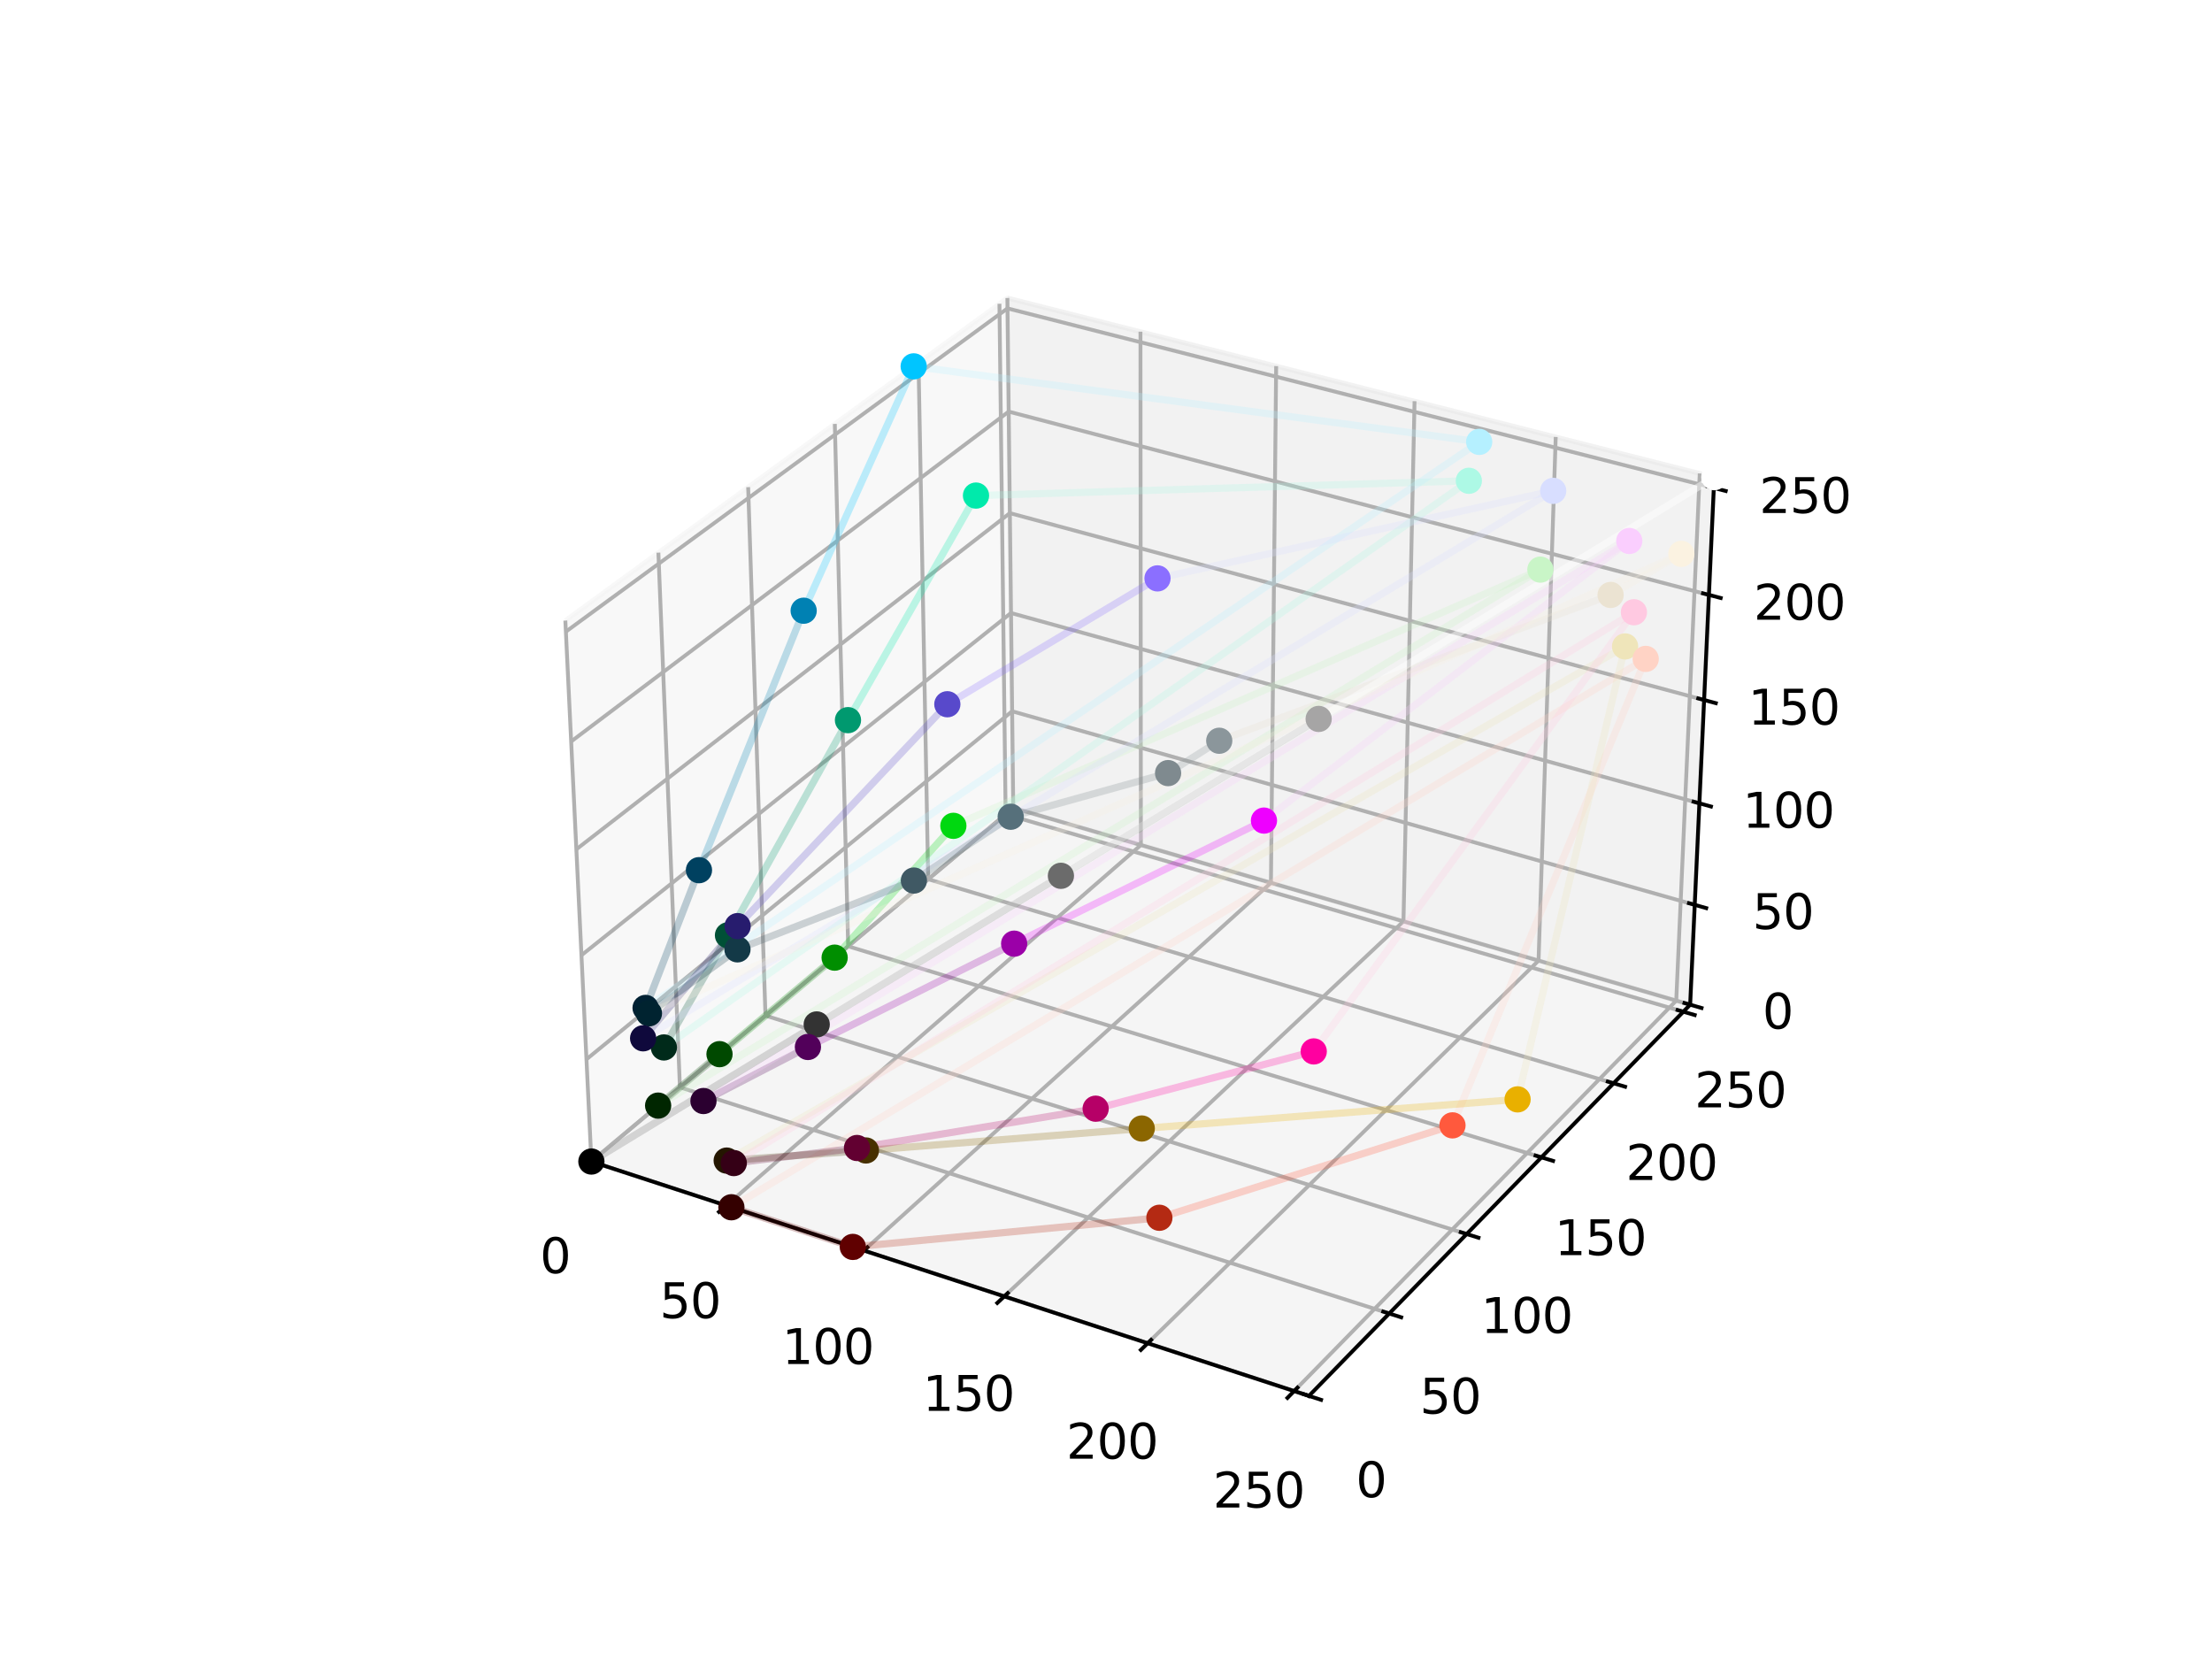 <?xml version="1.0" encoding="utf-8" standalone="no"?>
<!DOCTYPE svg PUBLIC "-//W3C//DTD SVG 1.1//EN"
  "http://www.w3.org/Graphics/SVG/1.1/DTD/svg11.dtd">
<svg xmlns:xlink="http://www.w3.org/1999/xlink" width="460.8pt" height="345.6pt" viewBox="0 0 460.8 345.6" xmlns="http://www.w3.org/2000/svg" version="1.1">
 <defs>
  <style type="text/css">*{stroke-linejoin: round; stroke-linecap: butt}</style>
 </defs>
 <g id="figure_1">
  <g id="patch_1">
   <path d="M 0 345.6 
L 460.8 345.6 
L 460.8 0 
L 0 0 
z
" style="fill: #ffffff"/>
  </g>
  <g id="patch_2">
   <path d="M 103.104 307.584 
L 369.216 307.584 
L 369.216 41.472 
L 103.104 41.472 
z
" style="fill: #ffffff"/>
  </g>
  <g id="pane3d_1">
   <g id="patch_3">
    <path d="M 123.197 241.969 
L 211.076 168.307 
L 209.855 62.074 
L 117.77 129.273 
" style="fill: #f2f2f2; opacity: 0.5; stroke: #f2f2f2; stroke-linejoin: miter"/>
   </g>
  </g>
  <g id="pane3d_2">
   <g id="patch_4">
    <path d="M 211.076 168.307 
L 352.09 209.295 
L 357.123 99.402 
L 209.855 62.074 
" style="fill: #e6e6e6; opacity: 0.5; stroke: #e6e6e6; stroke-linejoin: miter"/>
   </g>
  </g>
  <g id="pane3d_3">
   <g id="patch_5">
    <path d="M 123.197 241.969 
L 272.679 290.79 
L 352.09 209.295 
L 211.076 168.307 
" style="fill: #ececec; opacity: 0.5; stroke: #ececec; stroke-linejoin: miter"/>
   </g>
  </g>
  <g id="grid3d_1">
   <g id="Line3DCollection_1">
    <path d="M 123.197 241.969 
L 211.076 168.307 
L 209.855 62.074 
" style="fill: none; stroke: #b0b0b0; stroke-width: 0.8"/>
    <path d="M 151.285 251.143 
L 237.668 176.037 
L 237.578 69.101 
" style="fill: none; stroke: #b0b0b0; stroke-width: 0.8"/>
    <path d="M 179.95 260.505 
L 264.76 183.911 
L 265.846 76.266 
" style="fill: none; stroke: #b0b0b0; stroke-width: 0.8"/>
    <path d="M 209.21 270.061 
L 292.368 191.936 
L 294.676 83.574 
" style="fill: none; stroke: #b0b0b0; stroke-width: 0.8"/>
    <path d="M 239.084 279.818 
L 320.507 200.115 
L 324.085 91.028 
" style="fill: none; stroke: #b0b0b0; stroke-width: 0.8"/>
    <path d="M 269.593 289.782 
L 349.191 208.452 
L 354.089 98.633 
" style="fill: none; stroke: #b0b0b0; stroke-width: 0.8"/>
   </g>
  </g>
  <g id="grid3d_2">
   <g id="Line3DCollection_2">
    <path d="M 117.77 129.273 
L 123.197 241.969 
L 272.679 290.79 
" style="fill: none; stroke: #b0b0b0; stroke-width: 0.8"/>
    <path d="M 137.153 115.128 
L 141.64 226.51 
L 289.403 273.627 
" style="fill: none; stroke: #b0b0b0; stroke-width: 0.8"/>
    <path d="M 155.854 101.481 
L 159.461 211.573 
L 305.533 257.074 
" style="fill: none; stroke: #b0b0b0; stroke-width: 0.8"/>
    <path d="M 173.907 88.307 
L 176.691 197.13 
L 321.102 241.097 
" style="fill: none; stroke: #b0b0b0; stroke-width: 0.8"/>
    <path d="M 191.345 75.581 
L 193.358 183.159 
L 336.136 225.668 
" style="fill: none; stroke: #b0b0b0; stroke-width: 0.8"/>
    <path d="M 208.2 63.281 
L 209.491 169.636 
L 350.664 210.758 
" style="fill: none; stroke: #b0b0b0; stroke-width: 0.8"/>
   </g>
  </g>
  <g id="grid3d_3">
   <g id="Line3DCollection_3">
    <path d="M 352.09 209.295 
L 211.076 168.307 
L 123.197 241.969 
" style="fill: none; stroke: #b0b0b0; stroke-width: 0.8"/>
    <path d="M 353.043 188.496 
L 210.845 148.167 
L 122.172 220.669 
" style="fill: none; stroke: #b0b0b0; stroke-width: 0.8"/>
    <path d="M 354.012 167.342 
L 210.609 127.699 
L 121.128 198.991 
" style="fill: none; stroke: #b0b0b0; stroke-width: 0.8"/>
    <path d="M 354.997 145.823 
L 210.37 106.894 
L 120.065 176.924 
" style="fill: none; stroke: #b0b0b0; stroke-width: 0.8"/>
    <path d="M 356 123.929 
L 210.127 85.746 
L 118.983 154.459 
" style="fill: none; stroke: #b0b0b0; stroke-width: 0.8"/>
    <path d="M 357.02 101.651 
L 209.88 64.244 
L 117.882 131.583 
" style="fill: none; stroke: #b0b0b0; stroke-width: 0.8"/>
   </g>
  </g>
  <g id="axis3d_1">
   <g id="line2d_1">
    <path d="M 123.197 241.969 
L 272.679 290.79 
" style="fill: none; stroke: #000000; stroke-width: 0.8; stroke-linecap: square"/>
   </g>
   <g id="xtick_1">
    <g id="line2d_2">
     <path d="M 123.962 241.328 
L 121.664 243.255 
" style="fill: none; stroke: #000000; stroke-width: 0.8; stroke-linecap: square"/>
    </g>
    <g id="text_1">
     <!-- 0 -->
     <g transform="translate(112.478 265.216) scale(0.1 -0.1)">
      <defs>
       <path id="DejaVuSans-30" d="M 2034 4250 
Q 1547 4250 1301 3770 
Q 1056 3291 1056 2328 
Q 1056 1369 1301 889 
Q 1547 409 2034 409 
Q 2525 409 2770 889 
Q 3016 1369 3016 2328 
Q 3016 3291 2770 3770 
Q 2525 4250 2034 4250 
z
M 2034 4750 
Q 2819 4750 3233 4129 
Q 3647 3509 3647 2328 
Q 3647 1150 3233 529 
Q 2819 -91 2034 -91 
Q 1250 -91 836 529 
Q 422 1150 422 2328 
Q 422 3509 836 4129 
Q 1250 4750 2034 4750 
z
" transform="scale(0.016)"/>
      </defs>
      <use xlink:href="#DejaVuSans-30"/>
     </g>
    </g>
   </g>
   <g id="xtick_2">
    <g id="line2d_3">
     <path d="M 152.037 250.488 
L 149.776 252.454 
" style="fill: none; stroke: #000000; stroke-width: 0.8; stroke-linecap: square"/>
    </g>
    <g id="text_2">
     <!-- 50 -->
     <g transform="translate(137.412 274.583) scale(0.1 -0.1)">
      <defs>
       <path id="DejaVuSans-35" d="M 691 4666 
L 3169 4666 
L 3169 4134 
L 1269 4134 
L 1269 2991 
Q 1406 3038 1543 3061 
Q 1681 3084 1819 3084 
Q 2600 3084 3056 2656 
Q 3513 2228 3513 1497 
Q 3513 744 3044 326 
Q 2575 -91 1722 -91 
Q 1428 -91 1123 -41 
Q 819 9 494 109 
L 494 744 
Q 775 591 1075 516 
Q 1375 441 1709 441 
Q 2250 441 2565 725 
Q 2881 1009 2881 1497 
Q 2881 1984 2565 2268 
Q 2250 2553 1709 2553 
Q 1456 2553 1204 2497 
Q 953 2441 691 2322 
L 691 4666 
z
" transform="scale(0.016)"/>
      </defs>
      <use xlink:href="#DejaVuSans-35"/>
      <use xlink:href="#DejaVuSans-30" x="63.623"/>
     </g>
    </g>
   </g>
   <g id="xtick_3">
    <g id="line2d_4">
     <path d="M 180.689 259.837 
L 178.467 261.843 
" style="fill: none; stroke: #000000; stroke-width: 0.8; stroke-linecap: square"/>
    </g>
    <g id="text_3">
     <!-- 100 -->
     <g transform="translate(162.927 284.144) scale(0.1 -0.1)">
      <defs>
       <path id="DejaVuSans-31" d="M 794 531 
L 1825 531 
L 1825 4091 
L 703 3866 
L 703 4441 
L 1819 4666 
L 2450 4666 
L 2450 531 
L 3481 531 
L 3481 0 
L 794 0 
L 794 531 
z
" transform="scale(0.016)"/>
      </defs>
      <use xlink:href="#DejaVuSans-31"/>
      <use xlink:href="#DejaVuSans-30" x="63.623"/>
      <use xlink:href="#DejaVuSans-30" x="127.246"/>
     </g>
    </g>
   </g>
   <g id="xtick_4">
    <g id="line2d_5">
     <path d="M 209.936 269.379 
L 207.755 271.428 
" style="fill: none; stroke: #000000; stroke-width: 0.8; stroke-linecap: square"/>
    </g>
    <g id="text_4">
     <!-- 150 -->
     <g transform="translate(192.221 293.904) scale(0.1 -0.1)">
      <use xlink:href="#DejaVuSans-31"/>
      <use xlink:href="#DejaVuSans-35" x="63.623"/>
      <use xlink:href="#DejaVuSans-30" x="127.246"/>
     </g>
    </g>
   </g>
   <g id="xtick_5">
    <g id="line2d_6">
     <path d="M 239.796 279.122 
L 237.659 281.214 
" style="fill: none; stroke: #000000; stroke-width: 0.8; stroke-linecap: square"/>
    </g>
    <g id="text_5">
     <!-- 200 -->
     <g transform="translate(222.133 303.87) scale(0.1 -0.1)">
      <defs>
       <path id="DejaVuSans-32" d="M 1228 531 
L 3431 531 
L 3431 0 
L 469 0 
L 469 531 
Q 828 903 1448 1529 
Q 2069 2156 2228 2338 
Q 2531 2678 2651 2914 
Q 2772 3150 2772 3378 
Q 2772 3750 2511 3984 
Q 2250 4219 1831 4219 
Q 1534 4219 1204 4116 
Q 875 4013 500 3803 
L 500 4441 
Q 881 4594 1212 4672 
Q 1544 4750 1819 4750 
Q 2544 4750 2975 4387 
Q 3406 4025 3406 3419 
Q 3406 3131 3298 2873 
Q 3191 2616 2906 2266 
Q 2828 2175 2409 1742 
Q 1991 1309 1228 531 
z
" transform="scale(0.016)"/>
      </defs>
      <use xlink:href="#DejaVuSans-32"/>
      <use xlink:href="#DejaVuSans-30" x="63.623"/>
      <use xlink:href="#DejaVuSans-30" x="127.246"/>
     </g>
    </g>
   </g>
   <g id="xtick_6">
    <g id="line2d_7">
     <path d="M 270.289 289.071 
L 268.198 291.207 
" style="fill: none; stroke: #000000; stroke-width: 0.8; stroke-linecap: square"/>
    </g>
    <g id="text_6">
     <!-- 250 -->
     <g transform="translate(252.681 314.048) scale(0.1 -0.1)">
      <use xlink:href="#DejaVuSans-32"/>
      <use xlink:href="#DejaVuSans-35" x="63.623"/>
      <use xlink:href="#DejaVuSans-30" x="127.246"/>
     </g>
    </g>
   </g>
  </g>
  <g id="axis3d_2">
   <g id="line2d_8">
    <path d="M 352.09 209.295 
L 272.679 290.79 
" style="fill: none; stroke: #000000; stroke-width: 0.8; stroke-linecap: square"/>
   </g>
   <g id="xtick_7">
    <g id="line2d_9">
     <path d="M 271.419 290.379 
L 275.203 291.614 
" style="fill: none; stroke: #000000; stroke-width: 0.8; stroke-linecap: square"/>
    </g>
    <g id="text_7">
     <!-- 0 -->
     <g transform="translate(282.452 311.895) scale(0.1 -0.1)">
      <use xlink:href="#DejaVuSans-30"/>
     </g>
    </g>
   </g>
   <g id="xtick_8">
    <g id="line2d_10">
     <path d="M 288.159 273.231 
L 291.895 274.422 
" style="fill: none; stroke: #000000; stroke-width: 0.8; stroke-linecap: square"/>
    </g>
    <g id="text_8">
     <!-- 50 -->
     <g transform="translate(295.771 294.479) scale(0.1 -0.1)">
      <use xlink:href="#DejaVuSans-35"/>
      <use xlink:href="#DejaVuSans-30" x="63.623"/>
     </g>
    </g>
   </g>
   <g id="xtick_9">
    <g id="line2d_11">
     <path d="M 304.304 256.691 
L 307.995 257.84 
" style="fill: none; stroke: #000000; stroke-width: 0.8; stroke-linecap: square"/>
    </g>
    <g id="text_9">
     <!-- 100 -->
     <g transform="translate(308.503 277.68) scale(0.1 -0.1)">
      <use xlink:href="#DejaVuSans-31"/>
      <use xlink:href="#DejaVuSans-30" x="63.623"/>
      <use xlink:href="#DejaVuSans-30" x="127.246"/>
     </g>
    </g>
   </g>
   <g id="xtick_10">
    <g id="line2d_12">
     <path d="M 319.887 240.727 
L 323.533 241.837 
" style="fill: none; stroke: #000000; stroke-width: 0.8; stroke-linecap: square"/>
    </g>
    <g id="text_10">
     <!-- 150 -->
     <g transform="translate(323.862 261.467) scale(0.1 -0.1)">
      <use xlink:href="#DejaVuSans-31"/>
      <use xlink:href="#DejaVuSans-35" x="63.623"/>
      <use xlink:href="#DejaVuSans-30" x="127.246"/>
     </g>
    </g>
   </g>
   <g id="xtick_11">
    <g id="line2d_13">
     <path d="M 334.937 225.311 
L 338.538 226.383 
" style="fill: none; stroke: #000000; stroke-width: 0.8; stroke-linecap: square"/>
    </g>
    <g id="text_11">
     <!-- 200 -->
     <g transform="translate(338.694 245.81) scale(0.1 -0.1)">
      <use xlink:href="#DejaVuSans-32"/>
      <use xlink:href="#DejaVuSans-30" x="63.623"/>
      <use xlink:href="#DejaVuSans-30" x="127.246"/>
     </g>
    </g>
   </g>
   <g id="xtick_12">
    <g id="line2d_14">
     <path d="M 349.48 210.413 
L 353.037 211.449 
" style="fill: none; stroke: #000000; stroke-width: 0.8; stroke-linecap: square"/>
    </g>
    <g id="text_12">
     <!-- 250 -->
     <g transform="translate(353.026 230.681) scale(0.1 -0.1)">
      <use xlink:href="#DejaVuSans-32"/>
      <use xlink:href="#DejaVuSans-35" x="63.623"/>
      <use xlink:href="#DejaVuSans-30" x="127.246"/>
     </g>
    </g>
   </g>
  </g>
  <g id="axis3d_3">
   <g id="line2d_15">
    <path d="M 352.09 209.295 
L 357.123 99.402 
" style="fill: none; stroke: #000000; stroke-width: 0.8; stroke-linecap: square"/>
   </g>
   <g id="xtick_13">
    <g id="line2d_16">
     <path d="M 350.907 208.951 
L 354.46 209.984 
" style="fill: none; stroke: #000000; stroke-width: 0.8; stroke-linecap: square"/>
    </g>
    <g id="text_13">
     <!-- 0 -->
     <g transform="translate(367.158 214.288) scale(0.1 -0.1)">
      <use xlink:href="#DejaVuSans-30"/>
     </g>
    </g>
   </g>
   <g id="xtick_14">
    <g id="line2d_17">
     <path d="M 351.849 188.158 
L 355.434 189.174 
" style="fill: none; stroke: #000000; stroke-width: 0.8; stroke-linecap: square"/>
    </g>
    <g id="text_14">
     <!-- 50 -->
     <g transform="translate(365.08 193.531) scale(0.1 -0.1)">
      <use xlink:href="#DejaVuSans-35"/>
      <use xlink:href="#DejaVuSans-30" x="63.623"/>
     </g>
    </g>
   </g>
   <g id="xtick_15">
    <g id="line2d_18">
     <path d="M 352.807 167.009 
L 356.423 168.009 
" style="fill: none; stroke: #000000; stroke-width: 0.8; stroke-linecap: square"/>
    </g>
    <g id="text_15">
     <!-- 100 -->
     <g transform="translate(363.022 172.419) scale(0.1 -0.1)">
      <use xlink:href="#DejaVuSans-31"/>
      <use xlink:href="#DejaVuSans-30" x="63.623"/>
      <use xlink:href="#DejaVuSans-30" x="127.246"/>
     </g>
    </g>
   </g>
   <g id="xtick_16">
    <g id="line2d_19">
     <path d="M 353.782 145.496 
L 357.431 146.478 
" style="fill: none; stroke: #000000; stroke-width: 0.8; stroke-linecap: square"/>
    </g>
    <g id="text_16">
     <!-- 150 -->
     <g transform="translate(364.164 150.944) scale(0.1 -0.1)">
      <use xlink:href="#DejaVuSans-31"/>
      <use xlink:href="#DejaVuSans-35" x="63.623"/>
      <use xlink:href="#DejaVuSans-30" x="127.246"/>
     </g>
    </g>
   </g>
   <g id="xtick_17">
    <g id="line2d_20">
     <path d="M 354.773 123.608 
L 358.455 124.572 
" style="fill: none; stroke: #000000; stroke-width: 0.8; stroke-linecap: square"/>
    </g>
    <g id="text_17">
     <!-- 200 -->
     <g transform="translate(365.325 129.097) scale(0.1 -0.1)">
      <use xlink:href="#DejaVuSans-32"/>
      <use xlink:href="#DejaVuSans-30" x="63.623"/>
      <use xlink:href="#DejaVuSans-30" x="127.246"/>
     </g>
    </g>
   </g>
   <g id="xtick_18">
    <g id="line2d_21">
     <path d="M 355.782 101.337 
L 359.498 102.281 
" style="fill: none; stroke: #000000; stroke-width: 0.8; stroke-linecap: square"/>
    </g>
    <g id="text_18">
     <!-- 250 -->
     <g transform="translate(366.507 106.868) scale(0.1 -0.1)">
      <use xlink:href="#DejaVuSans-32"/>
      <use xlink:href="#DejaVuSans-35" x="63.623"/>
      <use xlink:href="#DejaVuSans-30" x="127.246"/>
     </g>
    </g>
   </g>
  </g>
  <g id="axes_1">
   <g id="line2d_22">
    <path d="M 152.363 251.495 
L 177.655 259.755 
" clip-path="url(#pf529148b52)" style="fill: none; stroke: #600000; stroke-opacity: 0.25; stroke-width: 1.5; stroke-linecap: square"/>
   </g>
   <g id="line2d_23">
    <path d="M 177.655 259.755 
L 241.52 253.684 
" clip-path="url(#pf529148b52)" style="fill: none; stroke: #b42a13; stroke-opacity: 0.25; stroke-width: 1.5; stroke-linecap: square"/>
   </g>
   <g id="line2d_24">
    <path d="M 241.52 253.684 
L 302.579 234.434 
" clip-path="url(#pf529148b52)" style="fill: none; stroke: #ff593d; stroke-opacity: 0.25; stroke-width: 1.5; stroke-linecap: square"/>
   </g>
   <g id="line2d_25">
    <path d="M 302.579 234.434 
L 342.83 137.257 
" clip-path="url(#pf529148b52)" style="fill: none; stroke: #ffd3c5; stroke-opacity: 0.25; stroke-width: 1.5; stroke-linecap: square"/>
   </g>
   <g id="line2d_26">
    <path d="M 342.83 137.257 
L 152.363 251.495 
" clip-path="url(#pf529148b52)" style="fill: none; stroke: #ffd3c5; stroke-opacity: 0.25; stroke-width: 1.5; stroke-linecap: square"/>
   </g>
   <g id="line2d_27">
    <path d="M 151.383 241.771 
L 180.382 239.663 
" clip-path="url(#pf529148b52)" style="fill: none; stroke: #473000; stroke-opacity: 0.25; stroke-width: 1.5; stroke-linecap: square"/>
   </g>
   <g id="line2d_28">
    <path d="M 180.382 239.663 
L 237.85 235.089 
" clip-path="url(#pf529148b52)" style="fill: none; stroke: #8b6600; stroke-opacity: 0.25; stroke-width: 1.5; stroke-linecap: square"/>
   </g>
   <g id="line2d_29">
    <path d="M 237.85 235.089 
L 316.139 229.02 
" clip-path="url(#pf529148b52)" style="fill: none; stroke: #e9b000; stroke-opacity: 0.25; stroke-width: 1.5; stroke-linecap: square"/>
   </g>
   <g id="line2d_30">
    <path d="M 316.139 229.02 
L 338.534 134.662 
" clip-path="url(#pf529148b52)" style="fill: none; stroke: #efe5ba; stroke-opacity: 0.25; stroke-width: 1.5; stroke-linecap: square"/>
   </g>
   <g id="line2d_31">
    <path d="M 338.534 134.662 
L 151.383 241.771 
" clip-path="url(#pf529148b52)" style="fill: none; stroke: #efe5ba; stroke-opacity: 0.25; stroke-width: 1.5; stroke-linecap: square"/>
   </g>
   <g id="line2d_32">
    <path d="M 137.099 230.317 
L 149.886 219.598 
" clip-path="url(#pf529148b52)" style="fill: none; stroke: #004900; stroke-opacity: 0.25; stroke-width: 1.5; stroke-linecap: square"/>
   </g>
   <g id="line2d_33">
    <path d="M 149.886 219.598 
L 173.871 199.494 
" clip-path="url(#pf529148b52)" style="fill: none; stroke: #008e00; stroke-opacity: 0.25; stroke-width: 1.5; stroke-linecap: square"/>
   </g>
   <g id="line2d_34">
    <path d="M 173.871 199.494 
L 198.603 172.034 
" clip-path="url(#pf529148b52)" style="fill: none; stroke: #00d810; stroke-opacity: 0.25; stroke-width: 1.5; stroke-linecap: square"/>
   </g>
   <g id="line2d_35">
    <path d="M 198.603 172.034 
L 320.889 118.661 
" clip-path="url(#pf529148b52)" style="fill: none; stroke: #c9f5c7; stroke-opacity: 0.25; stroke-width: 1.5; stroke-linecap: square"/>
   </g>
   <g id="line2d_36">
    <path d="M 320.889 118.661 
L 137.099 230.317 
" clip-path="url(#pf529148b52)" style="fill: none; stroke: #c9f5c7; stroke-opacity: 0.25; stroke-width: 1.5; stroke-linecap: square"/>
   </g>
   <g id="line2d_37">
    <path d="M 138.3 218.203 
L 151.652 194.838 
" clip-path="url(#pf529148b52)" style="fill: none; stroke: #005036; stroke-opacity: 0.25; stroke-width: 1.5; stroke-linecap: square"/>
   </g>
   <g id="line2d_38">
    <path d="M 151.652 194.838 
L 176.649 150.019 
" clip-path="url(#pf529148b52)" style="fill: none; stroke: #00996f; stroke-opacity: 0.25; stroke-width: 1.5; stroke-linecap: square"/>
   </g>
   <g id="line2d_39">
    <path d="M 176.649 150.019 
L 203.318 103.237 
" clip-path="url(#pf529148b52)" style="fill: none; stroke: #00eaab; stroke-opacity: 0.25; stroke-width: 1.5; stroke-linecap: square"/>
   </g>
   <g id="line2d_40">
    <path d="M 203.318 103.237 
L 305.988 100.155 
" clip-path="url(#pf529148b52)" style="fill: none; stroke: #adf9e5; stroke-opacity: 0.25; stroke-width: 1.5; stroke-linecap: square"/>
   </g>
   <g id="line2d_41">
    <path d="M 305.988 100.155 
L 138.3 218.203 
" clip-path="url(#pf529148b52)" style="fill: none; stroke: #adf9e5; stroke-opacity: 0.25; stroke-width: 1.5; stroke-linecap: square"/>
   </g>
   <g id="line2d_42">
    <path d="M 134.489 209.969 
L 145.607 181.275 
" clip-path="url(#pf529148b52)" style="fill: none; stroke: #004160; stroke-opacity: 0.25; stroke-width: 1.5; stroke-linecap: square"/>
   </g>
   <g id="line2d_43">
    <path d="M 145.607 181.275 
L 167.419 127.223 
" clip-path="url(#pf529148b52)" style="fill: none; stroke: #0081b3; stroke-opacity: 0.25; stroke-width: 1.5; stroke-linecap: square"/>
   </g>
   <g id="line2d_44">
    <path d="M 167.419 127.223 
L 190.336 76.318 
" clip-path="url(#pf529148b52)" style="fill: none; stroke: #00c5ff; stroke-opacity: 0.25; stroke-width: 1.5; stroke-linecap: square"/>
   </g>
   <g id="line2d_45">
    <path d="M 190.336 76.318 
L 308.144 92.051 
" clip-path="url(#pf529148b52)" style="fill: none; stroke: #b5f0ff; stroke-opacity: 0.25; stroke-width: 1.5; stroke-linecap: square"/>
   </g>
   <g id="line2d_46">
    <path d="M 308.144 92.051 
L 134.489 209.969 
" clip-path="url(#pf529148b52)" style="fill: none; stroke: #b5f0ff; stroke-opacity: 0.25; stroke-width: 1.5; stroke-linecap: square"/>
   </g>
   <g id="line2d_47">
    <path d="M 133.975 216.296 
L 153.661 192.926 
" clip-path="url(#pf529148b52)" style="fill: none; stroke: #271c6e; stroke-opacity: 0.25; stroke-width: 1.5; stroke-linecap: square"/>
   </g>
   <g id="line2d_48">
    <path d="M 153.661 192.926 
L 197.347 146.706 
" clip-path="url(#pf529148b52)" style="fill: none; stroke: #5849cb; stroke-opacity: 0.25; stroke-width: 1.5; stroke-linecap: square"/>
   </g>
   <g id="line2d_49">
    <path d="M 197.347 146.706 
L 241.127 120.488 
" clip-path="url(#pf529148b52)" style="fill: none; stroke: #8b6fff; stroke-opacity: 0.25; stroke-width: 1.5; stroke-linecap: square"/>
   </g>
   <g id="line2d_50">
    <path d="M 241.127 120.488 
L 323.558 102.252 
" clip-path="url(#pf529148b52)" style="fill: none; stroke: #d8deff; stroke-opacity: 0.25; stroke-width: 1.5; stroke-linecap: square"/>
   </g>
   <g id="line2d_51">
    <path d="M 323.558 102.252 
L 133.975 216.296 
" clip-path="url(#pf529148b52)" style="fill: none; stroke: #d8deff; stroke-opacity: 0.25; stroke-width: 1.5; stroke-linecap: square"/>
   </g>
   <g id="line2d_52">
    <path d="M 146.544 229.364 
L 168.306 218.104 
" clip-path="url(#pf529148b52)" style="fill: none; stroke: #52005a; stroke-opacity: 0.25; stroke-width: 1.5; stroke-linecap: square"/>
   </g>
   <g id="line2d_53">
    <path d="M 168.306 218.104 
L 211.266 196.582 
" clip-path="url(#pf529148b52)" style="fill: none; stroke: #9b00a8; stroke-opacity: 0.25; stroke-width: 1.5; stroke-linecap: square"/>
   </g>
   <g id="line2d_54">
    <path d="M 211.266 196.582 
L 263.305 170.945 
" clip-path="url(#pf529148b52)" style="fill: none; stroke: #ee00ff; stroke-opacity: 0.25; stroke-width: 1.5; stroke-linecap: square"/>
   </g>
   <g id="line2d_55">
    <path d="M 263.305 170.945 
L 339.407 112.693 
" clip-path="url(#pf529148b52)" style="fill: none; stroke: #facefe; stroke-opacity: 0.25; stroke-width: 1.5; stroke-linecap: square"/>
   </g>
   <g id="line2d_56">
    <path d="M 339.407 112.693 
L 146.544 229.364 
" clip-path="url(#pf529148b52)" style="fill: none; stroke: #facefe; stroke-opacity: 0.25; stroke-width: 1.5; stroke-linecap: square"/>
   </g>
   <g id="line2d_57">
    <path d="M 152.862 242.288 
L 178.526 239.149 
" clip-path="url(#pf529148b52)" style="fill: none; stroke: #620031; stroke-opacity: 0.25; stroke-width: 1.5; stroke-linecap: square"/>
   </g>
   <g id="line2d_58">
    <path d="M 178.526 239.149 
L 228.243 230.962 
" clip-path="url(#pf529148b52)" style="fill: none; stroke: #b60067; stroke-opacity: 0.25; stroke-width: 1.5; stroke-linecap: square"/>
   </g>
   <g id="line2d_59">
    <path d="M 228.243 230.962 
L 273.675 219.03 
" clip-path="url(#pf529148b52)" style="fill: none; stroke: #ff00a0; stroke-opacity: 0.25; stroke-width: 1.5; stroke-linecap: square"/>
   </g>
   <g id="line2d_60">
    <path d="M 273.675 219.03 
L 340.375 127.543 
" clip-path="url(#pf529148b52)" style="fill: none; stroke: #ffc9e1; stroke-opacity: 0.25; stroke-width: 1.5; stroke-linecap: square"/>
   </g>
   <g id="line2d_61">
    <path d="M 340.375 127.543 
L 152.862 242.288 
" clip-path="url(#pf529148b52)" style="fill: none; stroke: #ffc9e1; stroke-opacity: 0.25; stroke-width: 1.5; stroke-linecap: square"/>
   </g>
   <g id="line2d_62">
    <path d="M 135.187 211.097 
L 153.625 197.767 
" clip-path="url(#pf529148b52)" style="fill: none; stroke: #133947; stroke-opacity: 0.25; stroke-width: 1.5; stroke-linecap: square"/>
   </g>
   <g id="line2d_63">
    <path d="M 153.625 197.767 
L 190.38 183.433 
" clip-path="url(#pf529148b52)" style="fill: none; stroke: #405964; stroke-opacity: 0.25; stroke-width: 1.5; stroke-linecap: square"/>
   </g>
   <g id="line2d_64">
    <path d="M 190.38 183.433 
L 210.55 170.144 
" clip-path="url(#pf529148b52)" style="fill: none; stroke: #56707b; stroke-opacity: 0.25; stroke-width: 1.5; stroke-linecap: square"/>
   </g>
   <g id="line2d_65">
    <path d="M 210.55 170.144 
L 243.334 161.051 
" clip-path="url(#pf529148b52)" style="fill: none; stroke: #7f8a8f; stroke-opacity: 0.25; stroke-width: 1.5; stroke-linecap: square"/>
   </g>
   <g id="line2d_66">
    <path d="M 243.334 161.051 
L 253.99 154.311 
" clip-path="url(#pf529148b52)" style="fill: none; stroke: #8b969b; stroke-opacity: 0.25; stroke-width: 1.5; stroke-linecap: square"/>
   </g>
   <g id="line2d_67">
    <path d="M 253.99 154.311 
L 335.516 123.94 
" clip-path="url(#pf529148b52)" style="fill: none; stroke: #ebe3d2; stroke-opacity: 0.25; stroke-width: 1.5; stroke-linecap: square"/>
   </g>
   <g id="line2d_68">
    <path d="M 335.516 123.94 
L 350.249 115.38 
" clip-path="url(#pf529148b52)" style="fill: none; stroke: #fbf2e1; stroke-opacity: 0.25; stroke-width: 1.5; stroke-linecap: square"/>
   </g>
   <g id="line2d_69">
    <path d="M 350.249 115.38 
L 135.187 211.097 
" clip-path="url(#pf529148b52)" style="fill: none; stroke: #fbf2e1; stroke-opacity: 0.25; stroke-width: 1.5; stroke-linecap: square"/>
   </g>
   <g id="line2d_70">
    <path d="M 123.197 241.969 
L 170.137 213.409 
" clip-path="url(#pf529148b52)" style="fill: none; stroke: #333333; stroke-opacity: 0.25; stroke-width: 1.5; stroke-linecap: square"/>
   </g>
   <g id="line2d_71">
    <path d="M 170.137 213.409 
L 221.007 182.446 
" clip-path="url(#pf529148b52)" style="fill: none; stroke: #6b6b6b; stroke-opacity: 0.25; stroke-width: 1.5; stroke-linecap: square"/>
   </g>
   <g id="line2d_72">
    <path d="M 221.007 182.446 
L 274.7 149.765 
" clip-path="url(#pf529148b52)" style="fill: none; stroke: #a6a5a5; stroke-opacity: 0.25; stroke-width: 1.5; stroke-linecap: square"/>
   </g>
   <g id="line2d_73">
    <path d="M 274.7 149.765 
L 357.123 99.402 
" clip-path="url(#pf529148b52)" style="fill: none; stroke: #ffffff; stroke-opacity: 0.25; stroke-width: 1.5; stroke-linecap: square"/>
   </g>
   <g id="line2d_74">
    <path d="M 357.123 99.402 
L 123.197 241.969 
" clip-path="url(#pf529148b52)" style="fill: none; stroke: #ffffff; stroke-opacity: 0.25; stroke-width: 1.5; stroke-linecap: square"/>
   </g>
   <g id="Path3DCollection_1">
    <defs>
     <path id="C0_0_f9ef61f0dc" d="M 0 2.236 
C 0.593 2.236 1.162 2 1.581 1.581 
C 2 1.162 2.236 0.593 2.236 -0 
C 2.236 -0.593 2 -1.162 1.581 -1.581 
C 1.162 -2 0.593 -2.236 0 -2.236 
C -0.593 -2.236 -1.162 -2 -1.581 -1.581 
C -2 -1.162 -2.236 -0.593 -2.236 0 
C -2.236 0.593 -2 1.162 -1.581 1.581 
C -1.162 2 -0.593 2.236 0 2.236 
z
"/>
    </defs>
    <g clip-path="url(#pf529148b52)">
     <use xlink:href="#C0_0_f9ef61f0dc" x="203.318" y="103.237" style="fill: #00eaab; stroke: #00eaab"/>
    </g>
    <g clip-path="url(#pf529148b52)">
     <use xlink:href="#C0_0_f9ef61f0dc" x="176.649" y="150.019" style="fill: #00996f; stroke: #00996f"/>
    </g>
    <g clip-path="url(#pf529148b52)">
     <use xlink:href="#C0_0_f9ef61f0dc" x="151.652" y="194.838" style="fill: #005036; stroke: #005036"/>
    </g>
    <g clip-path="url(#pf529148b52)">
     <use xlink:href="#C0_0_f9ef61f0dc" x="305.988" y="100.155" style="fill: #adf9e5; stroke: #adf9e5"/>
    </g>
    <g clip-path="url(#pf529148b52)">
     <use xlink:href="#C0_0_f9ef61f0dc" x="138.3" y="218.203" style="fill: #002a1a; stroke: #002a1a"/>
    </g>
   </g>
   <g id="Path3DCollection_2">
    <defs>
     <path id="C1_0_700045c153" d="M 0 2.236 
C 0.593 2.236 1.162 2 1.581 1.581 
C 2 1.162 2.236 0.593 2.236 -0 
C 2.236 -0.593 2 -1.162 1.581 -1.581 
C 1.162 -2 0.593 -2.236 0 -2.236 
C -0.593 -2.236 -1.162 -2 -1.581 -1.581 
C -2 -1.162 -2.236 -0.593 -2.236 0 
C -2.236 0.593 -2 1.162 -1.581 1.581 
C -1.162 2 -0.593 2.236 0 2.236 
z
"/>
    </defs>
    <g clip-path="url(#pf529148b52)">
     <use xlink:href="#C1_0_700045c153" x="198.603" y="172.034" style="fill: #00d810; stroke: #00d810"/>
    </g>
    <g clip-path="url(#pf529148b52)">
     <use xlink:href="#C1_0_700045c153" x="173.871" y="199.494" style="fill: #008e00; stroke: #008e00"/>
    </g>
    <g clip-path="url(#pf529148b52)">
     <use xlink:href="#C1_0_700045c153" x="149.886" y="219.598" style="fill: #004900; stroke: #004900"/>
    </g>
    <g clip-path="url(#pf529148b52)">
     <use xlink:href="#C1_0_700045c153" x="137.099" y="230.317" style="fill: #002600; stroke: #002600"/>
    </g>
    <g clip-path="url(#pf529148b52)">
     <use xlink:href="#C1_0_700045c153" x="320.889" y="118.661" style="fill: #c9f5c7; stroke: #c9f5c7"/>
    </g>
   </g>
   <g id="Path3DCollection_3">
    <defs>
     <path id="C2_0_0788794b50" d="M 0 2.236 
C 0.593 2.236 1.162 2 1.581 1.581 
C 2 1.162 2.236 0.593 2.236 -0 
C 2.236 -0.593 2 -1.162 1.581 -1.581 
C 1.162 -2 0.593 -2.236 0 -2.236 
C -0.593 -2.236 -1.162 -2 -1.581 -1.581 
C -2 -1.162 -2.236 -0.593 -2.236 0 
C -2.236 0.593 -2 1.162 -1.581 1.581 
C -1.162 2 -0.593 2.236 0 2.236 
z
"/>
    </defs>
    <g clip-path="url(#pf529148b52)">
     <use xlink:href="#C2_0_0788794b50" x="190.336" y="76.318" style="fill: #00c5ff; stroke: #00c5ff"/>
    </g>
    <g clip-path="url(#pf529148b52)">
     <use xlink:href="#C2_0_0788794b50" x="167.419" y="127.223" style="fill: #0081b3; stroke: #0081b3"/>
    </g>
    <g clip-path="url(#pf529148b52)">
     <use xlink:href="#C2_0_0788794b50" x="145.607" y="181.275" style="fill: #004160; stroke: #004160"/>
    </g>
    <g clip-path="url(#pf529148b52)">
     <use xlink:href="#C2_0_0788794b50" x="308.144" y="92.051" style="fill: #b5f0ff; stroke: #b5f0ff"/>
    </g>
    <g clip-path="url(#pf529148b52)">
     <use xlink:href="#C2_0_0788794b50" x="134.489" y="209.969" style="fill: #002133; stroke: #002133"/>
    </g>
   </g>
   <g id="Path3DCollection_4">
    <defs>
     <path id="C3_0_cd9f6f4138" d="M 0 2.236 
C 0.593 2.236 1.162 2 1.581 1.581 
C 2 1.162 2.236 0.593 2.236 -0 
C 2.236 -0.593 2 -1.162 1.581 -1.581 
C 1.162 -2 0.593 -2.236 0 -2.236 
C -0.593 -2.236 -1.162 -2 -1.581 -1.581 
C -2 -1.162 -2.236 -0.593 -2.236 0 
C -2.236 0.593 -2 1.162 -1.581 1.581 
C -1.162 2 -0.593 2.236 0 2.236 
z
"/>
    </defs>
    <g clip-path="url(#pf529148b52)">
     <use xlink:href="#C3_0_cd9f6f4138" x="316.139" y="229.02" style="fill: #e9b000; stroke: #e9b000"/>
    </g>
    <g clip-path="url(#pf529148b52)">
     <use xlink:href="#C3_0_cd9f6f4138" x="237.85" y="235.089" style="fill: #8b6600; stroke: #8b6600"/>
    </g>
    <g clip-path="url(#pf529148b52)">
     <use xlink:href="#C3_0_cd9f6f4138" x="180.382" y="239.663" style="fill: #473000; stroke: #473000"/>
    </g>
    <g clip-path="url(#pf529148b52)">
     <use xlink:href="#C3_0_cd9f6f4138" x="151.383" y="241.771" style="fill: #241600; stroke: #241600"/>
    </g>
    <g clip-path="url(#pf529148b52)">
     <use xlink:href="#C3_0_cd9f6f4138" x="338.534" y="134.662" style="fill: #efe5ba; stroke: #efe5ba"/>
    </g>
   </g>
   <g id="Path3DCollection_5">
    <defs>
     <path id="C4_0_19dc089d47" d="M 0 2.236 
C 0.593 2.236 1.162 2 1.581 1.581 
C 2 1.162 2.236 0.593 2.236 -0 
C 2.236 -0.593 2 -1.162 1.581 -1.581 
C 1.162 -2 0.593 -2.236 0 -2.236 
C -0.593 -2.236 -1.162 -2 -1.581 -1.581 
C -2 -1.162 -2.236 -0.593 -2.236 0 
C -2.236 0.593 -2 1.162 -1.581 1.581 
C -1.162 2 -0.593 2.236 0 2.236 
z
"/>
    </defs>
    <g clip-path="url(#pf529148b52)">
     <use xlink:href="#C4_0_19dc089d47" x="153.625" y="197.767" style="fill: #133947; stroke: #133947"/>
    </g>
    <g clip-path="url(#pf529148b52)">
     <use xlink:href="#C4_0_19dc089d47" x="135.187" y="211.097" style="fill: #002330; stroke: #002330"/>
    </g>
    <g clip-path="url(#pf529148b52)">
     <use xlink:href="#C4_0_19dc089d47" x="190.38" y="183.433" style="fill: #405964; stroke: #405964"/>
    </g>
    <g clip-path="url(#pf529148b52)">
     <use xlink:href="#C4_0_19dc089d47" x="210.55" y="170.144" style="fill: #56707b; stroke: #56707b"/>
    </g>
    <g clip-path="url(#pf529148b52)">
     <use xlink:href="#C4_0_19dc089d47" x="243.334" y="161.051" style="fill: #7f8a8f; stroke: #7f8a8f"/>
    </g>
    <g clip-path="url(#pf529148b52)">
     <use xlink:href="#C4_0_19dc089d47" x="253.99" y="154.311" style="fill: #8b969b; stroke: #8b969b"/>
    </g>
    <g clip-path="url(#pf529148b52)">
     <use xlink:href="#C4_0_19dc089d47" x="335.516" y="123.94" style="fill: #ebe3d2; stroke: #ebe3d2"/>
    </g>
    <g clip-path="url(#pf529148b52)">
     <use xlink:href="#C4_0_19dc089d47" x="350.249" y="115.38" style="fill: #fbf2e1; stroke: #fbf2e1"/>
    </g>
   </g>
   <g id="Path3DCollection_6">
    <defs>
     <path id="C5_0_26d281c55b" d="M 0 2.236 
C 0.593 2.236 1.162 2 1.581 1.581 
C 2 1.162 2.236 0.593 2.236 -0 
C 2.236 -0.593 2 -1.162 1.581 -1.581 
C 1.162 -2 0.593 -2.236 0 -2.236 
C -0.593 -2.236 -1.162 -2 -1.581 -1.581 
C -2 -1.162 -2.236 -0.593 -2.236 0 
C -2.236 0.593 -2 1.162 -1.581 1.581 
C -1.162 2 -0.593 2.236 0 2.236 
z
"/>
    </defs>
    <g clip-path="url(#pf529148b52)">
     <use xlink:href="#C5_0_26d281c55b" x="123.197" y="241.969" style="stroke: #000000"/>
    </g>
    <g clip-path="url(#pf529148b52)">
     <use xlink:href="#C5_0_26d281c55b" x="170.137" y="213.409" style="fill: #333333; stroke: #333333"/>
    </g>
    <g clip-path="url(#pf529148b52)">
     <use xlink:href="#C5_0_26d281c55b" x="221.007" y="182.446" style="fill: #6b6b6b; stroke: #6b6b6b"/>
    </g>
    <g clip-path="url(#pf529148b52)">
     <use xlink:href="#C5_0_26d281c55b" x="274.7" y="149.765" style="fill: #a6a5a5; stroke: #a6a5a5"/>
    </g>
    <g clip-path="url(#pf529148b52)">
     <use xlink:href="#C5_0_26d281c55b" x="357.123" y="99.402" style="fill: #ffffff; stroke: #ffffff"/>
    </g>
   </g>
   <g id="Path3DCollection_7">
    <defs>
     <path id="C6_0_78dd3fb085" d="M 0 2.236 
C 0.593 2.236 1.162 2 1.581 1.581 
C 2 1.162 2.236 0.593 2.236 -0 
C 2.236 -0.593 2 -1.162 1.581 -1.581 
C 1.162 -2 0.593 -2.236 0 -2.236 
C -0.593 -2.236 -1.162 -2 -1.581 -1.581 
C -2 -1.162 -2.236 -0.593 -2.236 0 
C -2.236 0.593 -2 1.162 -1.581 1.581 
C -1.162 2 -0.593 2.236 0 2.236 
z
"/>
    </defs>
    <g clip-path="url(#pf529148b52)">
     <use xlink:href="#C6_0_78dd3fb085" x="152.363" y="251.495" style="fill: #340000; stroke: #340000"/>
    </g>
    <g clip-path="url(#pf529148b52)">
     <use xlink:href="#C6_0_78dd3fb085" x="342.83" y="137.257" style="fill: #ffd3c5; stroke: #ffd3c5"/>
    </g>
    <g clip-path="url(#pf529148b52)">
     <use xlink:href="#C6_0_78dd3fb085" x="177.655" y="259.755" style="fill: #600000; stroke: #600000"/>
    </g>
    <g clip-path="url(#pf529148b52)">
     <use xlink:href="#C6_0_78dd3fb085" x="241.52" y="253.684" style="fill: #b42a13; stroke: #b42a13"/>
    </g>
    <g clip-path="url(#pf529148b52)">
     <use xlink:href="#C6_0_78dd3fb085" x="302.579" y="234.434" style="fill: #ff593d; stroke: #ff593d"/>
    </g>
   </g>
   <g id="Path3DCollection_8">
    <defs>
     <path id="C7_0_9110d5cf95" d="M 0 2.236 
C 0.593 2.236 1.162 2 1.581 1.581 
C 2 1.162 2.236 0.593 2.236 -0 
C 2.236 -0.593 2 -1.162 1.581 -1.581 
C 1.162 -2 0.593 -2.236 0 -2.236 
C -0.593 -2.236 -1.162 -2 -1.581 -1.581 
C -2 -1.162 -2.236 -0.593 -2.236 0 
C -2.236 0.593 -2 1.162 -1.581 1.581 
C -1.162 2 -0.593 2.236 0 2.236 
z
"/>
    </defs>
    <g clip-path="url(#pf529148b52)">
     <use xlink:href="#C7_0_9110d5cf95" x="133.975" y="216.296" style="fill: #0f093c; stroke: #0f093c"/>
    </g>
    <g clip-path="url(#pf529148b52)">
     <use xlink:href="#C7_0_9110d5cf95" x="323.558" y="102.252" style="fill: #d8deff; stroke: #d8deff"/>
    </g>
    <g clip-path="url(#pf529148b52)">
     <use xlink:href="#C7_0_9110d5cf95" x="153.661" y="192.926" style="fill: #271c6e; stroke: #271c6e"/>
    </g>
    <g clip-path="url(#pf529148b52)">
     <use xlink:href="#C7_0_9110d5cf95" x="197.347" y="146.706" style="fill: #5849cb; stroke: #5849cb"/>
    </g>
    <g clip-path="url(#pf529148b52)">
     <use xlink:href="#C7_0_9110d5cf95" x="241.127" y="120.488" style="fill: #8b6fff; stroke: #8b6fff"/>
    </g>
   </g>
   <g id="Path3DCollection_9">
    <defs>
     <path id="C8_0_ae008e70ab" d="M 0 2.236 
C 0.593 2.236 1.162 2 1.581 1.581 
C 2 1.162 2.236 0.593 2.236 -0 
C 2.236 -0.593 2 -1.162 1.581 -1.581 
C 1.162 -2 0.593 -2.236 0 -2.236 
C -0.593 -2.236 -1.162 -2 -1.581 -1.581 
C -2 -1.162 -2.236 -0.593 -2.236 0 
C -2.236 0.593 -2 1.162 -1.581 1.581 
C -1.162 2 -0.593 2.236 0 2.236 
z
"/>
    </defs>
    <g clip-path="url(#pf529148b52)">
     <use xlink:href="#C8_0_ae008e70ab" x="152.862" y="242.288" style="fill: #350016; stroke: #350016"/>
    </g>
    <g clip-path="url(#pf529148b52)">
     <use xlink:href="#C8_0_ae008e70ab" x="340.375" y="127.543" style="fill: #ffc9e1; stroke: #ffc9e1"/>
    </g>
    <g clip-path="url(#pf529148b52)">
     <use xlink:href="#C8_0_ae008e70ab" x="178.526" y="239.149" style="fill: #620031; stroke: #620031"/>
    </g>
    <g clip-path="url(#pf529148b52)">
     <use xlink:href="#C8_0_ae008e70ab" x="228.243" y="230.962" style="fill: #b60067; stroke: #b60067"/>
    </g>
    <g clip-path="url(#pf529148b52)">
     <use xlink:href="#C8_0_ae008e70ab" x="273.675" y="219.03" style="fill: #ff00a0; stroke: #ff00a0"/>
    </g>
   </g>
   <g id="Path3DCollection_10">
    <defs>
     <path id="C9_0_1e0013cd79" d="M 0 2.236 
C 0.593 2.236 1.162 2 1.581 1.581 
C 2 1.162 2.236 0.593 2.236 -0 
C 2.236 -0.593 2 -1.162 1.581 -1.581 
C 1.162 -2 0.593 -2.236 0 -2.236 
C -0.593 -2.236 -1.162 -2 -1.581 -1.581 
C -2 -1.162 -2.236 -0.593 -2.236 0 
C -2.236 0.593 -2 1.162 -1.581 1.581 
C -1.162 2 -0.593 2.236 0 2.236 
z
"/>
    </defs>
    <g clip-path="url(#pf529148b52)">
     <use xlink:href="#C9_0_1e0013cd79" x="146.544" y="229.364" style="fill: #2b0030; stroke: #2b0030"/>
    </g>
    <g clip-path="url(#pf529148b52)">
     <use xlink:href="#C9_0_1e0013cd79" x="339.407" y="112.693" style="fill: #facefe; stroke: #facefe"/>
    </g>
    <g clip-path="url(#pf529148b52)">
     <use xlink:href="#C9_0_1e0013cd79" x="168.306" y="218.104" style="fill: #52005a; stroke: #52005a"/>
    </g>
    <g clip-path="url(#pf529148b52)">
     <use xlink:href="#C9_0_1e0013cd79" x="211.266" y="196.582" style="fill: #9b00a8; stroke: #9b00a8"/>
    </g>
    <g clip-path="url(#pf529148b52)">
     <use xlink:href="#C9_0_1e0013cd79" x="263.305" y="170.945" style="fill: #ee00ff; stroke: #ee00ff"/>
    </g>
   </g>
  </g>
 </g>
 <defs>
  <clipPath id="pf529148b52">
   <rect x="103.104" y="41.472" width="266.112" height="266.112"/>
  </clipPath>
 </defs>
</svg>
